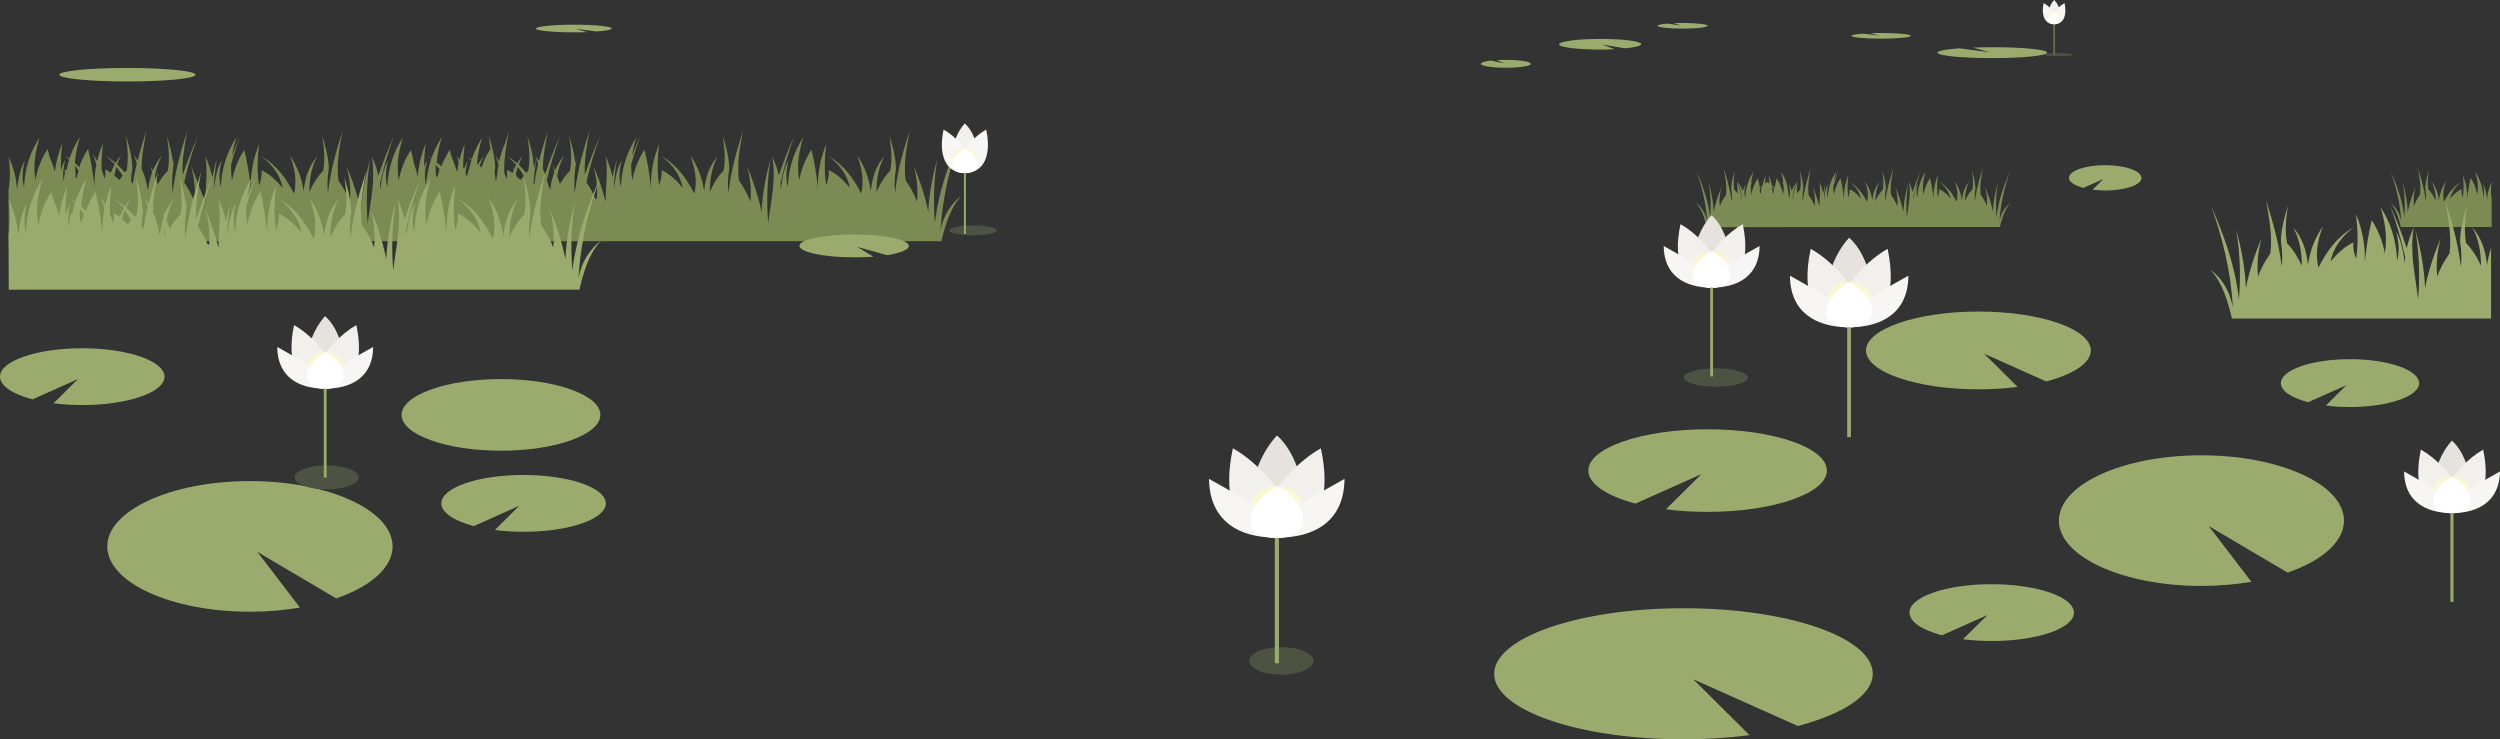 <?xml version="1.0" encoding="utf-8"?>
<!-- Generator: Adobe Illustrator 23.0.1, SVG Export Plug-In . SVG Version: 6.00 Build 0)  -->
<svg version="1.1" id="Layer_1" xmlns="http://www.w3.org/2000/svg" xmlns:xlink="http://www.w3.org/1999/xlink" x="0px" y="0px"
	 viewBox="0 0 1144.3 338.4" style="enable-background:new 0 0 1144.3 338.4;" xml:space="preserve">
<rect x="0" y="0" width="1144.3" height="338.4" fill="#333333" stroke="none"/>
<style type="text/css">
	.st0{fill-rule:evenodd;clip-rule:evenodd;fill:#7C8A54;}
	.st1{fill-rule:evenodd;clip-rule:evenodd;fill:#9AAB6D;}
	.st2{fill-rule:evenodd;clip-rule:evenodd;fill:#4D5242;}
	.st3{fill-rule:evenodd;clip-rule:evenodd;fill:#E6E2DD;}
	.st4{fill-rule:evenodd;clip-rule:evenodd;fill:#F2F0ED;}
	.st5{fill-rule:evenodd;clip-rule:evenodd;fill:#FAF8D3;}
	.st6{fill-rule:evenodd;clip-rule:evenodd;fill:#F7F6F4;}
	.st7{fill-rule:evenodd;clip-rule:evenodd;fill:#FFFFFF;}
</style>
<g>
	<g>
		<path class="st0" d="M250.3,82.4c1.6-6.9,3.7-13.6,6-20.1c-2.5,5.7-4.8,11.4-6.8,17.5c-0.3-0.8-0.6-1.6-1-2.4
			c0-5.9,1.2-11.6,2.2-17.4c-1.4,4.5-2.8,8.9-4,13.8c-0.5-0.9-1.1-1.8-1.7-2.6c0.5,1.3,1,2.6,1.3,3.9c-0.7,2.9-1.3,6-1.8,9.3
			c-0.1-0.2-0.2-0.3-0.3-0.5c0.3-3.8,0.7-7.5,1.3-11.3c-0.4,1.5-1.1,4.5-1.1,4.5c-0.2-5.2-1.5-10.1-3-14.9c0.8,5.3,1.4,10.7,0.4,16
			c-0.3,0.3-0.6,0.6-0.9,0.9c-1.1-1.3-2.3-2.5-3.5-3.7c0.5-1.3,1.1-2.7,1.8-4c-1,1.1-1.8,2.2-2.5,3.4c-1.4-1.2-3-2.3-4.7-3.4
			c1.5,1.3,3,2.6,4.3,4c-0.3,0.6-0.7,1.3-1,2c-0.2-0.5-0.4-1-0.6-1.5c0.2,0.6,0.3,1.2,0.5,1.8c-0.2,0.5-0.4,1-0.6,1.5
			c-0.8-0.5-1.7-1-2.5-1.5c0.1,1.5,0,2.9-0.3,4.3c-0.3-1-0.6-2.1-1-3.1c-0.2-6.5,1-12.8,2.2-19.1c-0.7,2.2-1.3,4.3-2,6.5l0.1-0.6
			c-1.1,2.7-2,5.4-2.6,8.1c-0.6-1-1.2-2-1.8-2.9c0.6,1.5,1.1,3,1.5,4.5c-0.3,1.6-0.5,3.3-0.7,4.9c-0.2,0.9-0.3,1.8-0.5,2.8
			c-0.2-1.4-0.4-2.9-0.6-4.3c0.1-0.6,0.1-1.3,0.3-1.9c-0.2-5.2-1.5-10.1-3-14.9c0.3,2.2,0.6,4.5,0.8,6.8l-0.1-0.4
			c-1.8,2.7-3.1,5.4-4,8.3c-0.3-0.3-0.6-0.6-0.9-0.8c0.5-1.5,1.2-3,2-4.4c-1.1,1.2-2,2.5-2.7,3.8c-0.1-0.1-0.3-0.2-0.4-0.3
			c0.2-4.3,1.2-8.2,2.3-12c-1.9,3-3.6,6.3-4.8,10c-0.7-0.5-1.4-1-2.2-1.4c0.7,0.6,1.4,1.2,2.1,1.8c-0.5,1.6-1.4,4.9-2.1,7.4
			c-0.2-0.5-0.4-1.1-0.6-1.6c0.1-1.8,0.5-3.8,1-5.7c-0.6,1.1-1.2,2.4-1.7,3.9c-0.1-0.3-0.3-0.6-0.4-0.9c0-3.5,0.3-7,0.7-10.5
			c-1,2.4-1.8,4.8-2.4,7.3c-0.4-0.7-0.9-1.4-1.4-2.1c0.4,1,0.8,2.1,1.1,3.1c-0.3,1.5-0.6,3-0.8,4.5c-0.7-2.5-1.6-4.9-2.6-7.3
			c-0.2-1-0.5-2-0.7-3c-1.6,2.5-2.9,5.1-3.9,7.7c-0.7-0.7-1.4-1.3-2.1-1.9c0.3-4.1,1.2-7.8,2.3-11.4c-1.9,2.9-3.5,6.1-4.7,9.6
			c-0.5-0.4-1.1-0.7-1.6-1c0.5,0.4,1,0.9,1.5,1.3c-1.5,4.3-2.1,8.5-2.5,11.8c-0.7-3.5-0.4-7.3,0.6-11.2c-0.5,0.9-1,1.9-1.4,3
			c0-3.5,0.3-7,0.7-10.5c-2,4.8-3.2,9.8-3.6,15c-0.4-2-1-4-1.7-5.9c-0.4-2.1-0.8-4.3-1.4-6.4c-2.9,4.5-4.7,9.2-5.6,14.1
			c-1.2-7.8,0.1-13.9,1.9-19.8c-3.9,6.1-6.7,13.2-7.1,22.8c-1-3.8-0.8-8,0.4-12.3c-1.8,3-3,7.5-3.6,13.6c0-1-0.1-1.9-0.2-2.8
			c1.7-7.6,3.9-14.9,6.4-22c-2.5,5.9-5,11.8-7.1,18.2c-0.7-3-1.7-6-3-8.8c1.8,11.1-0.6,20-1.9,30.6c-0.8-9.9-0.4-19.7,1.1-29.5
			c-2.1,7.9-3.8,16-4.1,24.6c-1.4-7.1-3.7-14.2-6.7-21.3c1.5,5.5,2.1,11,1.5,16.4c-1-3-2.8-6.3-5.2-9.8c-1-7.8,0.5-15.2,1.9-22.7
			c-2.6,8.5-5.3,16.9-6.7,28.4c-0.3-2.7-0.4-6,0.4-11.2c-0.2-5.2-1.5-10.1-3-14.9c0.8,5.3,1.4,10.7,0.4,16c-2.9,2.9-4.8,6.3-6.3,9.7
			c0-5.8,0.9-11.4,3.7-16.4c-4.1,4.6-5.7,10.1-6.3,16.1c-0.9-6.5-3.2-11.9-6.3-16.4c2.2,5.6,3.3,11.4,1.9,17.5
			c-3.4-6.8-7.8-12.9-14.9-17.2c4.7,3.8,8.5,8.2,9.7,14.6c-2.6-3.3-5.7-6.2-9.7-8.2c0.3,2.5-0.4,4.8-1.1,7.1c-1-6.4-0.8-12.7,0-19
			c-2.7,6.6-4,13.4-3.8,20.5c-0.6-6-1.5-11.9-3-17.9c-2.9,4.5-4.7,9.2-5.6,14.1c-0.4-2.7-0.5-5.1-0.4-7.5c1.2-4.4,2.6-8.8,4.2-13
			c-1.3,3-2.6,6.1-3.8,9.2c0.4-3,1.2-5.7,2-8.5c-3.9,6.1-6.7,13.2-7.1,22.8c-1-3.8-0.8-8,0.4-12.3c-1.8,3-3,7.5-3.6,13.6
			c-0.1-4.3,0.7-10,1.3-14.3c-0.8,2.8-1.4,5.6-2,8.5c-0.7-3.3-1.8-6.5-3.2-9.7c1.2,7.2,0,13.7,0,20.9C91.7,87,89.8,81.5,87.5,76
			c1.3,5,2,10,1.6,14.9c-0.2,0.2-0.3,0.3-0.5,0.5c-1-2.5-2.4-5.2-4.3-7.9c1.6-7.3,3.8-14.4,6.3-21.3c-2.5,5.8-5,11.8-7,18
			c-0.4-6.9,0.9-13.5,2.1-20.3c-2.6,8.5-5.3,16.9-6.7,28.4c-0.5-4.5,0-10.9,0.8-15.7c-0.2,0.8-0.4,1.5-0.6,2.3
			c-0.4-4.4-1.6-8.5-2.8-12.7c0.8,5.3,1.4,10.7,0.4,16c-1.9,1.9-3.4,4-4.6,6.1c-0.4-1.2-0.8-2.3-1.3-3.5c0.5-3.3,1.5-6.4,3.2-9.4
			c-1.9,2.1-3.2,4.4-4.2,6.8c-0.3-0.8-0.6-1.5-1-2.3c0.3,1,0.5,2,0.7,3c-0.9,2.5-1.5,5.1-1.8,7.8c-0.1-0.2-0.2-0.3-0.3-0.5
			c-0.5-3.3-1.5-6.3-2.7-9c0-5.9,1.2-11.6,2.2-17.4c-1.4,4.5-2.8,8.9-4,13.8c-0.5-0.9-1.1-1.8-1.7-2.6c0.5,1.3,1,2.6,1.3,3.9
			c-0.7,2.9-1.3,6-1.9,9.3c-0.2-0.4-0.5-0.8-0.7-1.2c0-1.7,0.2-3.7,0.6-6.1c-0.2-5.2-1.5-10.1-3-14.9c0.8,5.3,1.3,10.7,0.4,16
			c-0.3,0.3-0.6,0.6-0.9,0.9c-1.1-1.3-2.3-2.5-3.5-3.7c0.5-1.3,1.1-2.7,1.8-4c-1,1.1-1.8,2.2-2.5,3.4c-1.4-1.2-3-2.3-4.7-3.4
			c1.5,1.3,3,2.6,4.3,4c-0.7,1.2-1.3,2.5-1.7,3.8c-0.8-0.5-1.7-1-2.6-1.5c0.2,1.5,0,2.9-0.3,4.3c-0.4-1.4-0.9-2.8-1.4-4.1
			c-0.1-4,0.2-8.1,0.6-12.1c-1.1,2.7-2,5.4-2.6,8.1c-0.6-1-1.2-2-1.9-2.9c0.6,1.5,1.1,3,1.5,4.5c-0.7,3.5-1,7.1-0.8,10.8
			c-0.6-6-1.5-11.9-3-17.9c-1.7,2.7-3.1,5.4-4,8.3c-0.6-0.6-1.3-1.3-2-1.9c0.2-4.3,1.2-8.2,2.3-12c-1.9,3-3.6,6.3-4.8,10
			c-0.7-0.5-1.4-1-2.2-1.4c0.7,0.6,1.4,1.2,2.1,1.8c-0.5,1.6-0.9,3.2-1.3,5c-0.3-0.1-0.5-0.3-0.8-0.4c0.2,1.8-0.1,3.5-0.6,5.2
			c-0.3-3.1,0-6.3,0.9-9.7c-0.8,1.4-1.5,3-2,5c-0.1-4.2,0.1-8.3,0.6-12.5c-1.7,4.2-2.8,8.5-3.4,12.9c-0.7-2.5-1.6-4.9-2.6-7.3
			c-0.2-1-0.4-2-0.7-3c-2.9,4.5-4.7,9.2-5.6,14.1C15,75,16.4,68.9,18.1,63C14.2,69,11.4,76.2,11,85.8c-1-3.8-0.8-8,0.4-12.3
			c-1.8,3-3,7.5-3.6,13.6c-0.2-5.5-1.7-10.6-3.9-15.5c0.8,5.1,0.9,10.2,0,15.3L4,110.4c142.3,0,284.6,0,426.9,0
			c2.8-12.1,6-17.4,9.3-20.9c-4.9,3.7-8.3,8.8-9.7,16c0.9-15.6,4.5-29.8,9.3-43.3c-5.3,12.2-10.1,24.8-11.9,39.9
			c-0.8-9.9-0.4-19.7,1.1-29.5c-2.1,7.9-3.8,16-4.1,24.6c-1.3-7.1-3.7-14.2-6.7-21.3c1.5,5.5,2.1,11,1.5,16.4c-1-3-2.8-6.3-5.2-9.8
			c-1-7.8,0.5-15.2,1.9-22.7c-2.7,8.5-5.4,16.9-6.7,28.4c-0.3-2.7-0.4-6,0.4-11.2c-0.2-5.2-1.5-10.1-3-14.9c0.8,5.3,1.4,10.7,0.4,16
			c-2.9,2.9-4.8,6.3-6.3,9.7c0-5.8,0.9-11.4,3.7-16.4c-4.1,4.6-5.7,10.1-6.3,16.1c-0.9-6.5-3.2-11.9-6.3-16.4
			c2.2,5.6,3.3,11.4,1.9,17.5c-3.4-6.8-7.8-12.9-14.9-17.2c4.7,3.8,8.5,8.2,9.7,14.6c-2.6-3.3-5.7-6.2-9.7-8.2
			c0.3,2.5-0.4,4.8-1.1,7.1c-1-6.4-0.8-12.7,0-19c-2.7,6.6-4,13.4-3.8,20.5c-0.6-6-1.5-11.9-3-17.9c-2.9,4.5-4.7,9.2-5.6,14.1
			c-1.3-7.8,0.1-13.9,1.9-19.8c-3.9,6.1-6.7,13.2-7.1,22.8c-1-3.8-0.8-8,0.4-12.3c-1.8,3-3,7.5-3.6,13.6c0-1-0.1-1.9-0.2-2.8
			c1.6-7.6,3.9-14.9,6.4-22c-2.6,5.9-5,11.8-7.1,18.2c-0.7-3-1.8-6-3-8.8c1.8,11.1-0.6,20-1.9,30.6c-0.8-9.9-0.4-19.7,1.1-29.5
			c-2.1,7.9-3.8,16-4.1,24.6c-1.4-7.1-3.8-14.2-6.7-21.3c1.5,5.5,2.2,11,1.5,16.4c-1-3-2.8-6.3-5.2-9.8c-1-7.8,0.5-15.2,1.9-22.7
			c-2.6,8.5-5.3,16.9-6.7,28.4c-0.3-2.7-0.4-6,0.4-11.2c-0.2-5.2-1.5-10.1-3-14.9c0.8,5.3,1.4,10.7,0.4,16c-2.9,2.9-4.8,6.3-6.3,9.7
			c0-5.8,0.9-11.4,3.7-16.4c-4.1,4.6-5.7,10.1-6.3,16.1c-0.9-6.5-3.2-11.9-6.4-16.4c2.2,5.6,3.4,11.4,1.9,17.5
			c-3.5-6.8-7.8-12.9-15-17.2c4.7,3.8,8.5,8.2,9.7,14.6c-2.7-3.3-5.7-6.2-9.7-8.2c0.3,2.5-0.4,4.8-1.1,7.1c-1-6.4-0.8-12.7,0-19
			c-2.7,6.6-4,13.4-3.7,20.5c-0.6-6-1.5-11.9-3-17.9c-2.9,4.5-4.7,9.2-5.6,14.1c-0.4-2.7-0.5-5.1-0.5-7.5c1.3-4.4,2.7-8.8,4.2-13
			c-1.3,3-2.6,6.1-3.8,9.2c0.4-3,1.1-5.7,2-8.5c-3.9,6.1-6.7,13.2-7.1,22.8c-1-3.8-0.8-8,0.4-12.3c-1.8,3-3,7.5-3.6,13.6
			c-0.1-4.3,0.7-10,1.4-14.3c-0.8,2.8-1.4,5.6-2,8.5c-0.7-3.3-1.8-6.5-3.2-9.7c1.2,7.2,0,13.7,0,20.9c-1.4-5.5-3.3-10.9-5.6-16.4
			c1.3,5,2,10,1.6,14.9c-0.2,0.2-0.4,0.3-0.5,0.5c-1-2.5-2.5-5.2-4.3-7.9c1.6-7.3,3.8-14.4,6.3-21.3c-2.5,5.8-5,11.8-7,18
			c-0.4-6.9,0.9-13.5,2.1-20.3c-2.6,8.5-5.3,16.9-6.7,28.4c-0.5-4.5,0-10.9,0.8-15.7c-0.2,0.8-0.4,1.5-0.6,2.3
			c-0.4-4.4-1.6-8.5-2.8-12.7c0.8,5.3,1.4,10.7,0.4,16c-1.9,1.9-3.3,4-4.6,6.1c-0.4-1.2-0.8-2.3-1.3-3.5c0.5-3.3,1.5-6.4,3.2-9.4
			c-1.9,2.1-3.2,4.4-4.2,6.8c-0.3-0.8-0.6-1.5-1-2.3c0.3,1,0.5,2,0.7,3c-0.9,2.5-1.5,5.1-1.8,7.8c-0.1-0.2-0.2-0.3-0.3-0.5
			C250.9,85,250.7,83.7,250.3,82.4L250.3,82.4z M236.6,81c-0.2-0.4-0.3-0.8-0.5-1.3c0.2-1.1,0.5-2.2,0.9-3.3c1,1.3,2,2.7,2.7,4.1
			c-0.5,0.6-0.9,1.3-1.4,1.9C237.8,82,237.2,81.4,236.6,81L236.6,81z M199.4,75.3c0.6,0.7,1.2,1.4,1.8,2.2c-0.4,1.2-0.7,2.4-1,3.6
			c-0.2-0.2-0.4-0.3-0.6-0.5C199.4,78.7,199.4,77,199.4,75.3L199.4,75.3z M70.6,87.3c-0.1,0.2-0.2,0.4-0.3,0.7c0-1.2,0-2.4,0.1-3.6
			C70.6,85.4,70.6,86.4,70.6,87.3L70.6,87.3z M53.3,76.4c1,1.3,2,2.7,2.8,4.1c-0.5,0.6-1,1.3-1.4,1.9c-0.8-0.7-1.5-1.4-2.4-2
			C52.6,79.1,52.9,77.8,53.3,76.4L53.3,76.4z M36,78.1c-0.4,1.2-0.7,2.3-0.9,3.5c-0.1-0.1-0.3-0.3-0.4-0.4c-0.2-1.8-0.3-3.5-0.3-5.2
			C35,76.7,35.5,77.4,36,78.1L36,78.1z"/>
		<path class="st0" d="M915.4,103.9c1.5-6.5,3.2-9.3,5-11.2c-2.6,2-4.5,4.7-5.2,8.6c0.5-8.4,2.4-16,5-23.3
			c-2.8,6.5-5.4,13.3-6.4,21.5c-0.4-5.3-0.2-10.6,0.6-15.8c-1.1,4.3-2,8.6-2.2,13.2c-0.8-3.8-2-7.6-3.6-11.4c0.8,3,1.1,5.9,0.8,8.8
			c-0.5-1.6-1.5-3.4-2.8-5.2c-0.5-4.2,0.3-8.2,1-12.2c-1.4,4.6-2.9,9.1-3.6,15.2c-0.2-1.5-0.2-3.2,0.2-6c-0.1-2.8-0.8-5.4-1.6-8
			c0.4,2.9,0.7,5.7,0.2,8.6c-1.6,1.6-2.6,3.4-3.4,5.2c0-3.1,0.5-6.1,2-8.8c-2.2,2.5-3.1,5.4-3.4,8.6c-0.5-3.5-1.7-6.4-3.4-8.8
			c1.2,3,1.8,6.1,1,9.4c-1.9-3.6-4.2-6.9-8-9.2c2.5,2,4.5,4.4,5.2,7.8c-1.4-1.8-3-3.3-5.2-4.4c0.1,1.3-0.2,2.6-0.6,3.8
			c-0.5-3.4-0.4-6.8,0-10.2c-1.4,3.5-2.1,7.2-2,11c-0.3-3.2-0.8-6.4-1.6-9.6c-1.6,2.4-2.5,4.9-3,7.6c-0.7-4.2,0.1-7.5,1-10.6
			c-2.1,3.3-3.6,7.1-3.8,12.2c-0.5-2.1-0.4-4.3,0.2-6.6c-1,1.6-1.6,4-1.9,7.3c0-0.5-0.1-1-0.1-1.5c0.9-4.1,2.1-8,3.4-11.8
			c-1.4,3.2-2.7,6.4-3.8,9.8c-0.4-1.6-0.9-3.2-1.6-4.7c1,5.9-0.3,10.7-1,16.4c-0.4-5.3-0.2-10.6,0.6-15.8c-1.1,4.3-2,8.6-2.2,13.2
			c-0.8-3.8-2-7.6-3.6-11.4c0.8,3,1.2,5.9,0.8,8.8c-0.5-1.6-1.5-3.4-2.8-5.2c-0.5-4.2,0.3-8.2,1-12.2c-1.4,4.6-2.9,9.1-3.6,15.2
			c-0.2-1.5-0.2-3.2,0.2-6c-0.1-2.8-0.8-5.4-1.6-8c0.4,2.9,0.7,5.7,0.2,8.6c-1.6,1.6-2.6,3.4-3.4,5.2c0-3.1,0.5-6.1,2-8.8
			c-2.2,2.5-3.1,5.4-3.4,8.6c-0.5-3.5-1.7-6.4-3.4-8.8c1.2,3,1.8,6.1,1,9.4c-1.9-3.6-4.2-6.9-8-9.2c2.5,2,4.5,4.4,5.2,7.8
			c-1.4-1.8-3-3.3-5.2-4.4c0.1,1.3-0.2,2.6-0.6,3.8c-0.5-3.4-0.4-6.8,0-10.2c-1.4,3.5-2.1,7.2-2,11c-0.3-3.2-0.8-6.4-1.6-9.6
			c-1.6,2.4-2.5,4.9-3,7.6c-0.2-1.4-0.3-2.8-0.2-4c0.7-2.4,1.4-4.7,2.2-7c-0.7,1.6-1.4,3.3-2,4.9c0.2-1.6,0.6-3.1,1-4.5
			c-2.1,3.3-3.6,7.1-3.8,12.2c-0.5-2.1-0.4-4.3,0.2-6.6c-1,1.6-1.6,4-1.9,7.3c-0.1-2.3,0.3-5.4,0.7-7.7c-0.4,1.5-0.8,3-1.1,4.6
			c-0.4-1.8-1-3.5-1.7-5.2c0.6,3.9,0,7.4,0,11.2c-0.8-2.9-1.8-5.9-3-8.8c0.8,3,1.2,5.9,0.8,8.8c-0.5-1.6-1.5-3.4-2.8-5.2
			c-0.5-4.2,0.3-8.2,1-12.2c-1.4,4.6-2.9,9.1-3.6,15.2c-0.2-1.5-0.2-3.2,0.2-6c-0.1-2.8-0.8-5.4-1.6-8c0.4,2.9,0.7,5.7,0.2,8.6
			c-0.6,0.6-1,1.2-1.5,1.8c-0.1-1.8,0-3.6,0.3-5.4c-1.2,2.6-2,5.3-2.1,8.3c0-0.3-0.1-0.7-0.1-1c0.1-2.6,0.7-5,2-7.3
			c-1.2,1.3-2,2.8-2.5,4.3c-0.3-1.4-0.8-2.5-1.3-3.3c0.6,2.3,0.7,4.5,0.2,6.6c-1-5.4-0.6-7.2-3.8-12.2c0.5,1.7,0.9,3.4,1.1,5.3
			c-0.2-0.3-0.4-0.6-0.6-0.9c0.2,0.6,0.5,1.3,0.7,1.9c0.1,1.3,0,2.8-0.2,4.3c-0.5-2.7-1.5-5.2-3-7.6c-0.3,1.5-0.7,2.9-0.9,4.4
			c-0.4-0.4-0.8-0.8-1.3-1.2c-0.3-1.6-0.8-3.1-1.4-4.6c0.1,1.3,0.3,2.5,0.3,3.8c-0.3-0.2-0.7-0.5-1-0.7c-0.3,0.2-0.7,0.4-1,0.7
			c0-1.3,0.2-2.5,0.3-3.8c-0.6,1.5-1.1,3-1.4,4.6c-0.4,0.4-0.9,0.8-1.3,1.2c-0.2-1.5-0.5-2.9-0.9-4.4c-1.6,2.4-2.5,4.9-3,7.6
			c-0.2-1.5-0.3-2.9-0.2-4.3c0.2-0.6,0.4-1.3,0.7-1.9c-0.2,0.3-0.4,0.6-0.6,0.9c0.2-1.9,0.6-3.6,1.1-5.3c-2.1,3.3-3.6,7.1-3.8,12.2
			v0c-0.5-2.1-0.4-4.3,0.2-6.6c-0.5,0.9-0.9,2-1.3,3.3c-0.5-1.6-1.3-3-2.5-4.3c1.3,2.3,1.8,4.7,2,7.3c0,0.3-0.1,0.7-0.1,1
			c-0.1-2.9-0.9-5.7-2.1-8.3c0.3,1.8,0.4,3.6,0.3,5.4c-0.5-0.6-0.9-1.2-1.5-1.8c-0.5-2.9-0.2-5.8,0.2-8.6c-0.8,2.6-1.5,5.3-1.6,8
			c0.4,2.8,0.4,4.5,0.2,6c-0.8-6.1-2.2-10.6-3.6-15.2c0.7,4,1.5,8,1,12.2c-1.3,1.8-2.3,3.6-2.8,5.2c-0.4-2.9,0-5.9,0.8-8.8
			c-1.6,3.8-2.9,7.6-3.6,11.4c-0.2-4.6-1.1-9-2.2-13.2c0.8,5.3,1,10.5,0.6,15.8c-1-8.2-3.6-14.9-6.4-21.5c2.6,7.3,4.5,14.9,5,23.3
			c-0.8-3.9-2.6-6.7-5.2-8.6c1.8,1.9,3.5,4.7,5,11.2C825.8,103.9,870.6,103.9,915.4,103.9L915.4,103.9z M811,85.3
			c0.3,0.4,0.7,0.8,1,1.3c-0.1,0.7-0.2,1.3-0.3,2c-0.1-0.1-0.2-0.2-0.3-0.3C811.3,87.3,811.2,86.3,811,85.3L811,85.3z M806.4,85.3
			c-0.2,1-0.3,2-0.4,3c-0.1,0.1-0.2,0.2-0.3,0.3c-0.1-0.7-0.2-1.3-0.3-2C805.7,86.2,806,85.7,806.4,85.3L806.4,85.3z"/>
		<path class="st0" d="M1140.5,103.9h-41.6c-1.5-6.5-3.2-9.3-5-11.2c2.6,2,4.5,4.7,5.2,8.6c-0.5-8.4-2.4-16-5-23.3
			c2.8,6.5,5.5,13.3,6.4,21.5c0.4-5.3,0.2-10.6-0.6-15.8c1.1,4.3,2,8.6,2.2,13.2c0.7-3.8,2-7.6,3.6-11.4c-0.8,3-1.1,5.9-0.8,8.8
			c0.6-1.6,1.5-3.4,2.8-5.2c0.5-4.2-0.3-8.2-1-12.2c1.4,4.6,2.9,9.1,3.6,15.2c0.2-1.5,0.2-3.2-0.2-6c0.1-2.8,0.8-5.4,1.6-8
			c-0.4,2.9-0.7,5.7-0.2,8.6c1.6,1.6,2.6,3.4,3.4,5.2c0-3.1-0.5-6.1-2-8.8c2.2,2.5,3.1,5.4,3.4,8.6c0.5-3.5,1.7-6.4,3.4-8.8
			c-1.2,3-1.8,6.1-1,9.4c1.8-3.6,4.2-6.9,8-9.2c-2.5,2-4.5,4.4-5.2,7.8c1.4-1.8,3.1-3.3,5.2-4.4c-0.1,1.3,0.2,2.6,0.6,3.8
			c0.5-3.4,0.4-6.8,0-10.2c1.4,3.5,2.1,7.2,2,11c0.3-3.2,0.8-6.4,1.6-9.6c1.6,2.4,2.5,4.9,3,7.6c0.7-4.2,0-7.5-1-10.6
			c2.1,3.3,3.6,7.1,3.8,12.2c0.5-2.1,0.4-4.3-0.2-6.6c0.9,1.6,1.6,4,1.9,7.3c0.1-2.9,0.9-5.7,2.1-8.3c-0.4,2.7-0.5,5.5,0,8.2
			L1140.5,103.9z"/>
	</g>
	<g>
		<path class="st1" d="M265.2,132.6c2.9-13,6.4-18.7,10-22.5c-5.2,3.9-8.9,9.4-10.4,17.3c0.9-16.8,4.8-32,10-46.5
			C269.2,94,264,107.5,262,123.8c-0.9-10.6-0.5-21.2,1.2-31.7c-2.3,8.5-4,17.2-4.4,26.5c-1.5-7.6-4-15.3-7.2-22.9
			c1.6,5.9,2.3,11.8,1.6,17.6c-1.1-3.3-3-6.8-5.6-10.5c-1-8.3,0.6-16.4,2-24.4c-2.8,9.2-5.8,18.2-7.2,30.5c-0.3-2.9-0.4-6.4,0.4-12
			c-0.2-5.5-1.6-10.8-3.2-16c0.8,5.7,1.5,11.4,0.4,17.2c-3.1,3.2-5.2,6.7-6.8,10.4c0-6.3,1-12.3,4-17.6c-4.4,4.9-6.1,10.8-6.8,17.2
			c-1-7-3.4-12.8-6.8-17.6c2.3,6,3.6,12.2,2,18.8c-3.7-7.3-8.3-13.9-16-18.4c5,4,9.1,8.8,10.4,15.6c-2.8-3.5-6.1-6.6-10.4-8.8
			c0.3,2.7-0.4,5.2-1.2,7.6c-1-6.8-0.8-13.6,0-20.5c-2.9,7-4.3,14.4-4,22c-0.6-6.4-1.6-12.8-3.2-19.2c-3.1,4.8-5,9.9-6,15.2
			c-1.3-8.3,0.1-14.9,2-21.2c-4.2,6.5-7.2,14.2-7.6,24.5c-1.1-4.1-0.8-8.6,0.4-13.2c-1.9,3.2-3.2,8-3.9,14.6c0-1-0.1-2-0.2-3
			c1.8-8.2,4.1-16,6.9-23.6c-2.8,6.3-5.4,12.7-7.6,19.5c-0.8-3.3-1.9-6.4-3.2-9.5c1.9,11.9-0.7,21.4-2,32.9
			c-0.9-10.6-0.5-21.2,1.2-31.7c-2.3,8.5-4,17.2-4.4,26.5c-1.5-7.6-4-15.3-7.2-22.9c1.6,5.9,2.3,11.8,1.6,17.6
			c-1.1-3.3-3-6.8-5.6-10.5c-1-8.3,0.6-16.4,2-24.4c-2.8,9.2-5.8,18.2-7.2,30.5c-0.3-2.9-0.4-6.4,0.4-12c-0.2-5.5-1.7-10.8-3.2-16
			c0.8,5.7,1.5,11.4,0.4,17.2c-3.1,3.2-5.1,6.7-6.8,10.4c0-6.3,1-12.3,4-17.6c-4.4,4.9-6.2,10.8-6.8,17.2c-1-7-3.4-12.8-6.8-17.6
			c2.4,6,3.6,12.2,2,18.8c-3.7-7.3-8.3-13.9-16-18.4c5,4,9.1,8.8,10.4,15.6c-2.8-3.5-6.1-6.6-10.4-8.8c0.3,2.7-0.4,5.2-1.2,7.6
			c-1.1-6.8-0.8-13.6,0-20.5c-2.9,7-4.3,14.4-4,22c-0.7-6.4-1.6-12.8-3.2-19.2c-3.1,4.8-5,9.9-6,15.2c-0.5-2.9-0.6-5.5-0.5-8
			c1.3-4.8,2.8-9.4,4.5-14c-1.4,3.3-2.8,6.5-4.1,9.9c0.5-3.2,1.2-6.2,2.1-9.1c-4.2,6.5-7.2,14.2-7.6,24.5c-1-4.1-0.8-8.6,0.4-13.2
			c-1.9,3.2-3.2,8-3.9,14.6c-0.1-4.6,0.7-10.8,1.5-15.4c-0.8,3-1.5,6.1-2.2,9.2c-0.7-3.6-2-7-3.4-10.4c1.3,7.7,0,14.7,0,22.4
			c-1.5-5.9-3.6-11.7-6-17.6c1.4,5.3,2.2,10.7,1.8,16c-0.2,0.2-0.4,0.3-0.6,0.5c-1-2.7-2.6-5.5-4.6-8.5c1.8-7.9,4.1-15.4,6.7-22.8
			c-2.7,6.3-5.3,12.6-7.5,19.3c-0.4-7.4,1-14.5,2.3-21.7c-2.8,9.2-5.7,18.2-7.2,30.5c-0.6-4.8,0-11.7,0.9-16.8
			c-0.2,0.8-0.4,1.6-0.6,2.4c-0.5-4.7-1.7-9.2-3-13.7c0.8,5.7,1.5,11.4,0.4,17.2c-2,2-3.6,4.3-4.9,6.6c-0.4-1.3-0.9-2.5-1.4-3.8
			c0.6-3.5,1.7-6.9,3.5-10c-2,2.2-3.5,4.7-4.5,7.3c-0.3-0.8-0.7-1.7-1-2.5c0.3,1.1,0.5,2.1,0.8,3.2c-1,2.7-1.6,5.5-1.9,8.4
			c-0.1-0.2-0.2-0.3-0.3-0.5c-0.6-3.6-1.6-6.8-2.9-9.7c0-6.3,1.3-12.5,2.3-18.6c-1.5,4.8-3,9.6-4.3,14.8c-0.5-1-1.1-1.9-1.8-2.8
			c0.5,1.4,1,2.8,1.4,4.2c-0.8,3.1-1.4,6.5-2,10c-0.3-0.4-0.5-0.8-0.8-1.3c0-1.8,0.3-4,0.6-6.5c-0.2-5.5-1.7-10.8-3.2-16
			c0.8,5.7,1.5,11.4,0.4,17.2c-0.3,0.3-0.6,0.7-1,1c-1.2-1.4-2.4-2.8-3.8-4c0.5-1.5,1.2-2.9,2-4.2c-1,1.1-1.9,2.3-2.7,3.6
			c-1.5-1.3-3.2-2.5-5-3.6c1.7,1.3,3.2,2.8,4.6,4.3c-0.7,1.3-1.3,2.7-1.8,4.1c-0.9-0.6-1.8-1.1-2.8-1.6c0.2,1.6,0,3.1-0.3,4.6
			c-0.4-1.5-1-3-1.5-4.4c-0.1-4.3,0.2-8.6,0.7-13c-1.2,2.9-2.1,5.8-2.8,8.7c-0.6-1.1-1.3-2.1-2-3.1c0.6,1.6,1.2,3.3,1.6,4.9
			c-0.7,3.8-1,7.6-0.9,11.5c-0.7-6.4-1.6-12.8-3.2-19.2c-1.9,2.8-3.3,5.8-4.4,8.8c-0.7-0.7-1.4-1.3-2.1-2c0.2-4.7,1.3-8.8,2.5-12.9
			c-2.1,3.3-3.9,6.8-5.2,10.8c-0.8-0.5-1.5-1-2.4-1.5c0.8,0.6,1.5,1.3,2.2,1.9c-0.5,1.7-1,3.5-1.4,5.4c-0.3-0.2-0.6-0.3-0.9-0.5
			c0.2,2-0.1,3.8-0.6,5.6c-0.4-3.3,0-6.8,0.9-10.4c-0.9,1.5-1.6,3.3-2.2,5.4c-0.2-4.5,0.1-8.9,0.7-13.4c-1.8,4.5-3.1,9.1-3.7,13.9
			c-0.7-2.7-1.7-5.3-2.8-7.8c-0.3-1.1-0.5-2.2-0.8-3.2c-3.1,4.8-5,9.9-6,15.2c-1.3-8.3,0.1-14.9,2-21.2c-4.2,6.5-7.2,14.2-7.6,24.5
			c-1.1-4.1-0.8-8.6,0.4-13.2c-1.9,3.2-3.2,8-3.9,14.6C7.9,101.6,6.3,96.2,3.9,91c0.9,5.5,1,11,0,16.4L4,132.6
			C91.1,132.6,178.2,132.6,265.2,132.6L265.2,132.6z M75.5,107.9c-0.1,0.2-0.2,0.5-0.3,0.7c0-1.3,0-2.6,0.1-3.9
			C75.5,105.8,75.5,106.8,75.5,107.9L75.5,107.9z M57,96.2c1.1,1.4,2.1,2.8,3,4.4c-0.5,0.7-1,1.4-1.5,2.1c-0.8-0.8-1.6-1.5-2.5-2.2
			C56.2,99,56.5,97.6,57,96.2L57,96.2z M38.3,98c-0.4,1.2-0.7,2.5-1,3.7c-0.2-0.1-0.3-0.3-0.5-0.4c-0.2-1.9-0.3-3.8-0.3-5.5
			C37.3,96.5,37.8,97.2,38.3,98L38.3,98z"/>
		<path class="st1" d="M1021.6,145.8c-3-13-6.4-18.7-10-22.5c5.2,3.9,8.9,9.4,10.4,17.3c-0.9-16.8-4.8-32-10-46.5
			c5.7,13.1,10.9,26.6,12.8,42.9c0.9-10.6,0.5-21.2-1.2-31.7c2.3,8.5,4,17.2,4.4,26.5c1.5-7.6,4-15.3,7.2-22.9
			c-1.6,5.9-2.3,11.8-1.6,17.6c1.1-3.3,3-6.8,5.6-10.5c1-8.3-0.6-16.4-2-24.4c2.8,9.2,5.7,18.2,7.2,30.5c0.3-2.9,0.4-6.4-0.4-12
			c0.2-5.5,1.7-10.8,3.2-16c-0.8,5.7-1.5,11.5-0.4,17.2c3.1,3.2,5.1,6.7,6.8,10.4c0-6.3-1-12.3-4-17.6c4.4,4.9,6.2,10.9,6.8,17.2
			c1-7,3.4-12.8,6.8-17.6c-2.3,6-3.6,12.2-2,18.8c3.7-7.3,8.3-13.9,16-18.4c-5,4-9.1,8.8-10.4,15.6c2.8-3.5,6.1-6.6,10.4-8.8
			c-0.3,2.7,0.4,5.1,1.2,7.6c1.1-6.8,0.8-13.6,0-20.5c2.9,7.1,4.3,14.4,4,22c0.7-6.4,1.6-12.8,3.2-19.2c3.1,4.8,5,9.9,6,15.2
			c1.3-8.3-0.1-14.9-2-21.2c4.2,6.5,7.2,14.2,7.6,24.5c1.1-4.1,0.8-8.6-0.4-13.2c1.9,3.2,3.2,8,3.9,14.6c0-1,0.1-2,0.2-3
			c-1.8-8.2-4.1-16-6.9-23.6c2.8,6.3,5.4,12.7,7.6,19.5c0.7-3.3,1.9-6.4,3.2-9.5c-1.9,11.9,0.7,21.4,2,32.9
			c0.9-10.6,0.5-21.2-1.2-31.7c2.3,8.5,4,17.2,4.4,26.5c1.5-7.6,4-15.3,7.2-22.9c-1.6,5.9-2.3,11.8-1.6,17.6c1.1-3.3,3-6.8,5.6-10.5
			c1-8.3-0.6-16.4-2-24.4c2.8,9.2,5.7,18.2,7.2,30.5c0.3-2.9,0.4-6.4-0.4-12c0.2-5.5,1.6-10.8,3.2-16c-0.8,5.7-1.5,11.5-0.4,17.2
			c3.1,3.2,5.2,6.7,6.8,10.4c0-6.3-1-12.3-4-17.6c4.4,4.9,6.1,10.9,6.8,17.2c0.4-2.8,1-5.4,1.8-7.8v32.3H1021.6z"/>
	</g>
</g>
<g>
	<path class="st1" d="M262.7,11.3c9.6,0,17.3,0.8,17.3,1.7c0,0.6-2.7,1.1-6.9,1.4l-9.6-1.2l5.2,1.5c-1.9,0.1-3.9,0.1-6.1,0.1
		c-9.6,0-17.3-0.8-17.3-1.7C245.4,12.1,253.2,11.3,262.7,11.3L262.7,11.3z"/>
	<path class="st1" d="M114.4,220.2c36.1,0,65.3,13.4,65.3,29.9c0,9.7-10.1,18.4-25.8,23.8l-36.1-21.3l19.5,25.5
		c-7.1,1.2-14.8,1.9-22.9,1.9c-36.1,0-65.3-13.4-65.3-29.9S78.4,220.2,114.4,220.2L114.4,220.2z"/>
	<path class="st1" d="M229.3,173.5c25.1,0,45.5,7.4,45.5,16.4s-20.4,16.4-45.5,16.4c-25.1,0-45.5-7.4-45.5-16.4
		S204.2,173.5,229.3,173.5L229.3,173.5z"/>
	<path class="st1" d="M390.9,107.3c13.9,0,25.1,2.4,25.1,5.3c0,1.7-3.9,3.2-9.9,4.2l-13.8-3.8l7.5,4.5c-2.7,0.2-5.7,0.3-8.8,0.3
		c-13.8,0-25.1-2.4-25.1-5.3C365.8,109.7,377,107.3,390.9,107.3L390.9,107.3z"/>
	<path class="st1" d="M1007.6,208.4c36.1,0,65.3,13.4,65.3,29.9c0,9.7-10.2,18.4-25.8,23.8l-36.1-21.3l19.5,25.5
		c-7.1,1.2-14.8,1.9-22.8,1.9c-36.1,0-65.3-13.4-65.3-29.9S971.5,208.4,1007.6,208.4L1007.6,208.4z"/>
	<path class="st1" d="M905.6,142.6c28.4,0,51.4,8,51.4,17.8c0,5.8-8,10.9-20.4,14.2l-28.4-12.7l15.3,15.2c-5.6,0.7-11.7,1.1-18,1.1
		c-28.4,0-51.4-8-51.4-17.8C854.2,150.6,877.2,142.6,905.6,142.6L905.6,142.6z"/>
	<path class="st1" d="M732.4,17.8c10.4,0,18.8,1.1,18.8,2.4c0,0.8-2.9,1.5-7.4,1.9l-10.4-1.7l5.6,2.1c-2.1,0.1-4.3,0.2-6.6,0.2
		c-10.4,0-18.8-1.1-18.8-2.4S722,17.8,732.4,17.8L732.4,17.8z"/>
	<path class="st1" d="M58.3,31.1c17.2,0,31.2,1.4,31.2,3.1c0,1.7-14,3.1-31.2,3.1c-17.2,0-31.2-1.4-31.2-3.1
		C27.1,32.5,41.1,31.1,58.3,31.1L58.3,31.1z"/>
	<path class="st1" d="M911.9,26.6c-13.9,0-25.1-1.1-25.1-2.5c0-0.8,3.9-1.5,9.9-2l13.9,1.8l-7.5-2.1c2.7-0.1,5.7-0.2,8.8-0.2
		c13.9,0,25.1,1.1,25.1,2.5C937,25.5,925.8,26.6,911.9,26.6L911.9,26.6z"/>
	<path class="st1" d="M861,17.7c-7.5,0-13.6-0.6-13.6-1.3c0-0.4,2.1-0.8,5.4-1l7.5,0.9l-4.1-1.1c1.5-0.1,3.1-0.1,4.8-0.1
		c7.5,0,13.6,0.6,13.6,1.3C874.6,17.1,868.5,17.7,861,17.7L861,17.7z"/>
	<path class="st1" d="M770.2,13.1c-6.3,0-11.5-0.6-11.5-1.3c0-0.4,1.8-0.8,4.5-1l6.3,0.9l-3.4-1.1c1.2,0,2.6-0.1,4-0.1
		c6.3,0,11.5,0.6,11.5,1.3C781.6,12.5,776.5,13.1,770.2,13.1L770.2,13.1z"/>
	<path class="st1" d="M689.3,31c-6.3,0-11.5-0.8-11.5-1.8c0-0.6,1.8-1.1,4.5-1.5l6.3,1.3l-3.4-1.5c1.3-0.1,2.6-0.1,4-0.1
		c6.3,0,11.5,0.8,11.5,1.8S695.7,31,689.3,31L689.3,31z"/>
	<path class="st1" d="M770.6,278.4c47.9,0,86.6,13.4,86.6,30c0,9.7-13.4,18.4-34.3,23.9l-47.9-21.4l25.8,25.6
		c-9.4,1.2-19.6,1.9-30.3,1.9c-47.8,0-86.6-13.4-86.6-30C684,291.8,722.8,278.4,770.6,278.4L770.6,278.4z"/>
	<path class="st1" d="M781.6,196.5c-30.2,0-54.6,8.5-54.6,18.9c0,6.1,8.5,11.6,21.6,15.1l30.2-13.5l-16.3,16.1
		c5.9,0.8,12.4,1.2,19.1,1.2c30.1,0,54.6-8.5,54.6-18.9C836.2,204.9,811.8,196.5,781.6,196.5L781.6,196.5z"/>
	<path class="st1" d="M37.6,159.4c-20.8,0-37.6,5.8-37.6,13c0,4.2,5.8,8,14.9,10.4l20.8-9.3l-11.2,11.1c4.1,0.5,8.5,0.8,13.2,0.8
		c20.8,0,37.6-5.8,37.6-13C75.2,165.2,58.4,159.4,37.6,159.4L37.6,159.4z"/>
	<path class="st1" d="M239.6,217.4c-20.8,0-37.6,5.8-37.6,13c0,4.2,5.8,8,14.9,10.4l20.8-9.3l-11.2,11.1c4.1,0.5,8.5,0.8,13.2,0.8
		c20.8,0,37.6-5.8,37.6-13C277.2,223.2,260.4,217.4,239.6,217.4L239.6,217.4z"/>
	<path class="st1" d="M911.6,267.4c-20.8,0-37.6,5.8-37.6,13c0,4.2,5.8,8,14.9,10.4l20.8-9.3l-11.2,11.1c4.1,0.5,8.5,0.8,13.2,0.8
		c20.8,0,37.6-5.8,37.6-13C949.2,273.2,932.4,267.4,911.6,267.4L911.6,267.4z"/>
	<path class="st1" d="M963.6,75.6c-9.2,0-16.6,2.6-16.6,5.8c0,1.9,2.6,3.5,6.6,4.6l9.2-4.1l-5,4.9c1.8,0.2,3.8,0.4,5.8,0.4
		c9.2,0,16.6-2.6,16.6-5.7C980.2,78.2,972.8,75.6,963.6,75.6L963.6,75.6z"/>
	<path class="st1" d="M1075.6,164.4c-17.5,0-31.6,4.9-31.6,11c0,3.6,4.9,6.7,12.5,8.7l17.5-7.8l-9.4,9.3c3.4,0.5,7.2,0.7,11.1,0.7
		c17.4,0,31.6-4.9,31.6-10.9C1107.2,169.3,1093.1,164.4,1075.6,164.4L1075.6,164.4z"/>
</g>
<g>
	<g>
		<path class="st2" d="M586.5,296.2c8.1,0,14.7,2.8,14.7,6.3c0,3.5-6.6,6.3-14.7,6.3c-8.1,0-14.7-2.8-14.7-6.3
			C571.8,299,578.4,296.2,586.5,296.2L586.5,296.2z"/>
		<path class="st3" d="M584.5,199.3c14.3,12.7,17.5,46.9,0,46.9C566.9,246.2,570,214.9,584.5,199.3L584.5,199.3z"/>
		<path class="st4" d="M564.3,205.2c19.8,11.1,37.7,41,20.1,41C566.9,246.2,558.9,230.3,564.3,205.2L564.3,205.2z"/>
		<path class="st4" d="M604.6,205.2c-19.8,11.1-37.7,41-20.1,41C602,246.2,610,230.3,604.6,205.2L604.6,205.2z"/>
		<path class="st5" d="M584.4,222.5c6.3,0,11.5,3.8,11.5,8.6c0,4.8-5.1,8.6-11.5,8.6c-6.3,0-11.5-3.9-11.5-8.6
			C573,226.4,578.1,222.5,584.4,222.5L584.4,222.5z"/>
		<path class="st6" d="M553.4,219.2c19.8,11.1,48.5,26.9,31,26.9C566.9,246.2,553.6,238.3,553.4,219.2L553.4,219.2z"/>
		<path class="st6" d="M615.4,219.2c-19.8,11.1-48.5,26.9-31,26.9C602,246.2,615.3,238.3,615.4,219.2L615.4,219.2z"/>
		<path class="st7" d="M584.5,222.7c14.3,6.4,17.5,23.4,0,23.4C566.9,246.2,570,230.5,584.5,222.7L584.5,222.7z"/>
		<rect x="583.5" y="246.2" class="st1" width="1.9" height="57.4"/>
	</g>
	<g>
		<path class="st3" d="M846.4,108.8c12.5,11.1,15.3,41,0,41C831.1,149.8,833.8,122.4,846.4,108.8L846.4,108.8z"/>
		<path class="st4" d="M828.8,113.9c17.3,9.7,32.9,35.9,17.6,35.9C831.1,149.8,824,135.9,828.8,113.9L828.8,113.9z"/>
		<path class="st4" d="M864,113.9c-17.3,9.7-32.9,35.9-17.6,35.9C861.7,149.8,868.7,135.9,864,113.9L864,113.9z"/>
		<path class="st5" d="M846.4,129.1c5.5,0,10,3.4,10,7.5c0,4.2-4.5,7.5-10,7.5c-5.5,0-10-3.4-10-7.5
			C836.4,132.5,840.8,129.1,846.4,129.1L846.4,129.1z"/>
		<path class="st6" d="M819.3,126.2c17.3,9.7,42.5,23.6,27.1,23.6C831.1,149.8,819.4,142.9,819.3,126.2L819.3,126.2z"/>
		<path class="st6" d="M873.5,126.2c-17.3,9.7-42.5,23.6-27.1,23.6C861.7,149.8,873.4,142.9,873.5,126.2L873.5,126.2z"/>
		<path class="st7" d="M846.4,129.3c12.5,5.6,15.3,20.5,0,20.5C831.1,149.8,833.8,136.1,846.4,129.3L846.4,129.3z"/>
		<rect x="845.5" y="149.8" class="st1" width="1.7" height="50.3"/>
	</g>
	<g>
		<path class="st2" d="M149.5,213c8.1,0,14.7,2.5,14.7,5.5c0,3-6.6,5.5-14.7,5.5c-8.1,0-14.7-2.5-14.7-5.5
			C134.8,215.5,141.4,213,149.5,213L149.5,213z"/>
		<path class="st3" d="M148.8,144.7c10.2,9,12.4,33.2,0,33.2C136.4,177.9,138.7,155.7,148.8,144.7L148.8,144.7z"/>
		<path class="st4" d="M134.6,148.8c14,7.9,26.7,29.1,14.2,29.1C136.4,177.9,130.8,166.6,134.6,148.8L134.6,148.8z"/>
		<path class="st4" d="M163.1,148.8c-14,7.9-26.7,29.1-14.3,29.1C161.3,177.9,167,166.6,163.1,148.8L163.1,148.8z"/>
		<path class="st5" d="M148.8,161.1c4.5,0,8.1,2.7,8.1,6.1c0,3.4-3.6,6.1-8.1,6.1c-4.5,0-8.1-2.7-8.1-6.1
			C140.7,163.9,144.4,161.1,148.8,161.1L148.8,161.1z"/>
		<path class="st6" d="M126.9,158.8c14,7.9,34.4,19.1,21.9,19.1C136.4,177.9,127,172.3,126.9,158.8L126.9,158.8z"/>
		<path class="st6" d="M170.8,158.8c-14,7.9-34.4,19.1-22,19.1C161.3,177.9,170.7,172.3,170.8,158.8L170.8,158.8z"/>
		<path class="st7" d="M148.8,161.3c10.2,4.5,12.4,16.6,0,16.6C136.4,177.9,138.7,166.8,148.8,161.3L148.8,161.3z"/>
		<rect x="148.2" y="177.9" class="st1" width="1.3" height="40.7"/>
	</g>
	<g>
		<path class="st3" d="M1122.3,201.7c10.1,9,12.4,33.2,0,33.2C1109.9,234.8,1112.1,212.7,1122.3,201.7L1122.3,201.7z"/>
		<path class="st4" d="M1108.1,205.8c14,7.9,26.7,29.1,14.3,29.1C1109.9,234.8,1104.2,223.6,1108.1,205.8L1108.1,205.8z"/>
		<path class="st4" d="M1136.6,205.8c-14,7.9-26.7,29.1-14.3,29.1C1134.7,234.8,1140.4,223.6,1136.6,205.8L1136.6,205.8z"/>
		<path class="st5" d="M1122.3,218.1c4.5,0,8.1,2.7,8.1,6.1c0,3.4-3.7,6.1-8.1,6.1c-4.5,0-8.1-2.7-8.1-6.1
			C1114.2,220.8,1117.8,218.1,1122.3,218.1L1122.3,218.1z"/>
		<path class="st6" d="M1100.4,215.8c14,7.9,34.4,19.1,22,19.1C1109.9,234.8,1100.5,229.2,1100.4,215.8L1100.4,215.8z"/>
		<path class="st6" d="M1144.3,215.8c-14,7.9-34.4,19.1-22,19.1C1134.7,234.8,1144.1,229.2,1144.3,215.8L1144.3,215.8z"/>
		<path class="st7" d="M1122.3,218.2c10.1,4.5,12.4,16.6,0,16.6C1109.9,234.8,1112.1,223.7,1122.3,218.2L1122.3,218.2z"/>
		<rect x="1121.6" y="234.8" class="st1" width="1.4" height="40.7"/>
	</g>
	<g>
		<path class="st2" d="M785.4,168.6c8.1,0,14.7,1.9,14.7,4.2s-6.6,4.2-14.7,4.2c-8.1,0-14.7-1.9-14.7-4.2S777.2,168.6,785.4,168.6
			L785.4,168.6z"/>
		<path class="st3" d="M783.4,98.5c10.1,9,12.4,33.2,0,33.2C771,131.6,773.3,109.5,783.4,98.5L783.4,98.5z"/>
		<path class="st4" d="M769.2,102.6c14,7.9,26.7,29,14.2,29C771,131.6,765.3,120.4,769.2,102.6L769.2,102.6z"/>
		<path class="st4" d="M797.7,102.6c-14,7.9-26.7,29-14.3,29C795.9,131.6,801.5,120.4,797.7,102.6L797.7,102.6z"/>
		<path class="st5" d="M783.4,114.9c4.5,0,8.1,2.7,8.1,6.1s-3.6,6.1-8.1,6.1s-8.1-2.7-8.1-6.1S778.9,114.9,783.4,114.9L783.4,114.9z
			"/>
		<path class="st6" d="M761.5,112.6c14,7.9,34.4,19.1,21.9,19.1C771,131.6,761.6,126,761.5,112.6L761.5,112.6z"/>
		<path class="st6" d="M805.4,112.6c-14,7.9-34.4,19.1-22,19.1C795.9,131.6,805.3,126,805.4,112.6L805.4,112.6z"/>
		<path class="st7" d="M783.4,115.1c10.1,4.5,12.4,16.6,0,16.6C771,131.6,773.3,120.6,783.4,115.1L783.4,115.1z"/>
		<rect x="782.8" y="131.6" class="st1" width="1.3" height="40.7"/>
	</g>
	<g>
		<path class="st2" d="M445.4,103.2c6,0,10.9,1,10.9,2.3c0,1.2-4.9,2.2-10.9,2.2c-6,0-10.9-1-10.9-2.2
			C434.5,104.2,439.4,103.2,445.4,103.2L445.4,103.2z"/>
		<path class="st4" d="M441.6,56.5c7,6.2,8.5,22.7,0,22.7C433.2,79.2,434.7,64,441.6,56.5L441.6,56.5z"/>
		<path class="st6" d="M431.9,59.3c9.6,5.4,18.3,19.9,9.7,19.9C433.2,79.2,429.3,71.5,431.9,59.3L431.9,59.3z"/>
		<path class="st6" d="M451.4,59.3c-9.6,5.4-18.3,19.9-9.8,19.9C450.1,79.2,454,71.5,451.4,59.3L451.4,59.3z"/>
		<path class="st5" d="M441.6,67.8c3.1,0,5.6,1.9,5.6,4.2c0,2.3-2.5,4.2-5.6,4.2c-3.1,0-5.6-1.9-5.6-4.2
			C436.1,69.6,438.6,67.8,441.6,67.8L441.6,67.8z"/>
		<path class="st7" d="M441.6,67.9c7,3.1,8.5,11.4,0,11.4C433.2,79.2,434.7,71.6,441.6,67.9L441.6,67.9z"/>
		<rect x="441.2" y="79.2" class="st1" width="0.9" height="27.9"/>
	</g>
	<g>
		<path class="st2" d="M942.2,24.3c3.6,0,6.5,0.3,6.5,0.7s-2.9,0.7-6.5,0.7c-3.6,0-6.5-0.3-6.5-0.7S938.6,24.3,942.2,24.3
			L942.2,24.3z"/>
		<path class="st4" d="M940.2,0c3.4,3,4.2,11.1,0,11.1C936.1,11.1,936.8,3.7,940.2,0L940.2,0z"/>
		<path class="st6" d="M935.4,1.4c4.7,2.6,8.9,9.7,4.8,9.7C936.1,11.1,934.2,7.3,935.4,1.4L935.4,1.4z"/>
		<path class="st6" d="M945,1.4c-4.7,2.6-8.9,9.7-4.8,9.7C944.4,11.1,946.2,7.3,945,1.4L945,1.4z"/>
		<path class="st5" d="M940.2,5.5c1.5,0,2.7,0.9,2.7,2s-1.2,2.1-2.7,2.1c-1.5,0-2.7-0.9-2.7-2.1S938.7,5.5,940.2,5.5L940.2,5.5z"/>
		<path class="st7" d="M940.2,5.5c3.4,1.5,4.2,5.5,0,5.5C936.1,11.1,936.8,7.4,940.2,5.5L940.2,5.5z"/>
		<rect x="940" y="11.1" class="st1" width="0.4" height="13.6"/>
	</g>
</g>
</svg>
